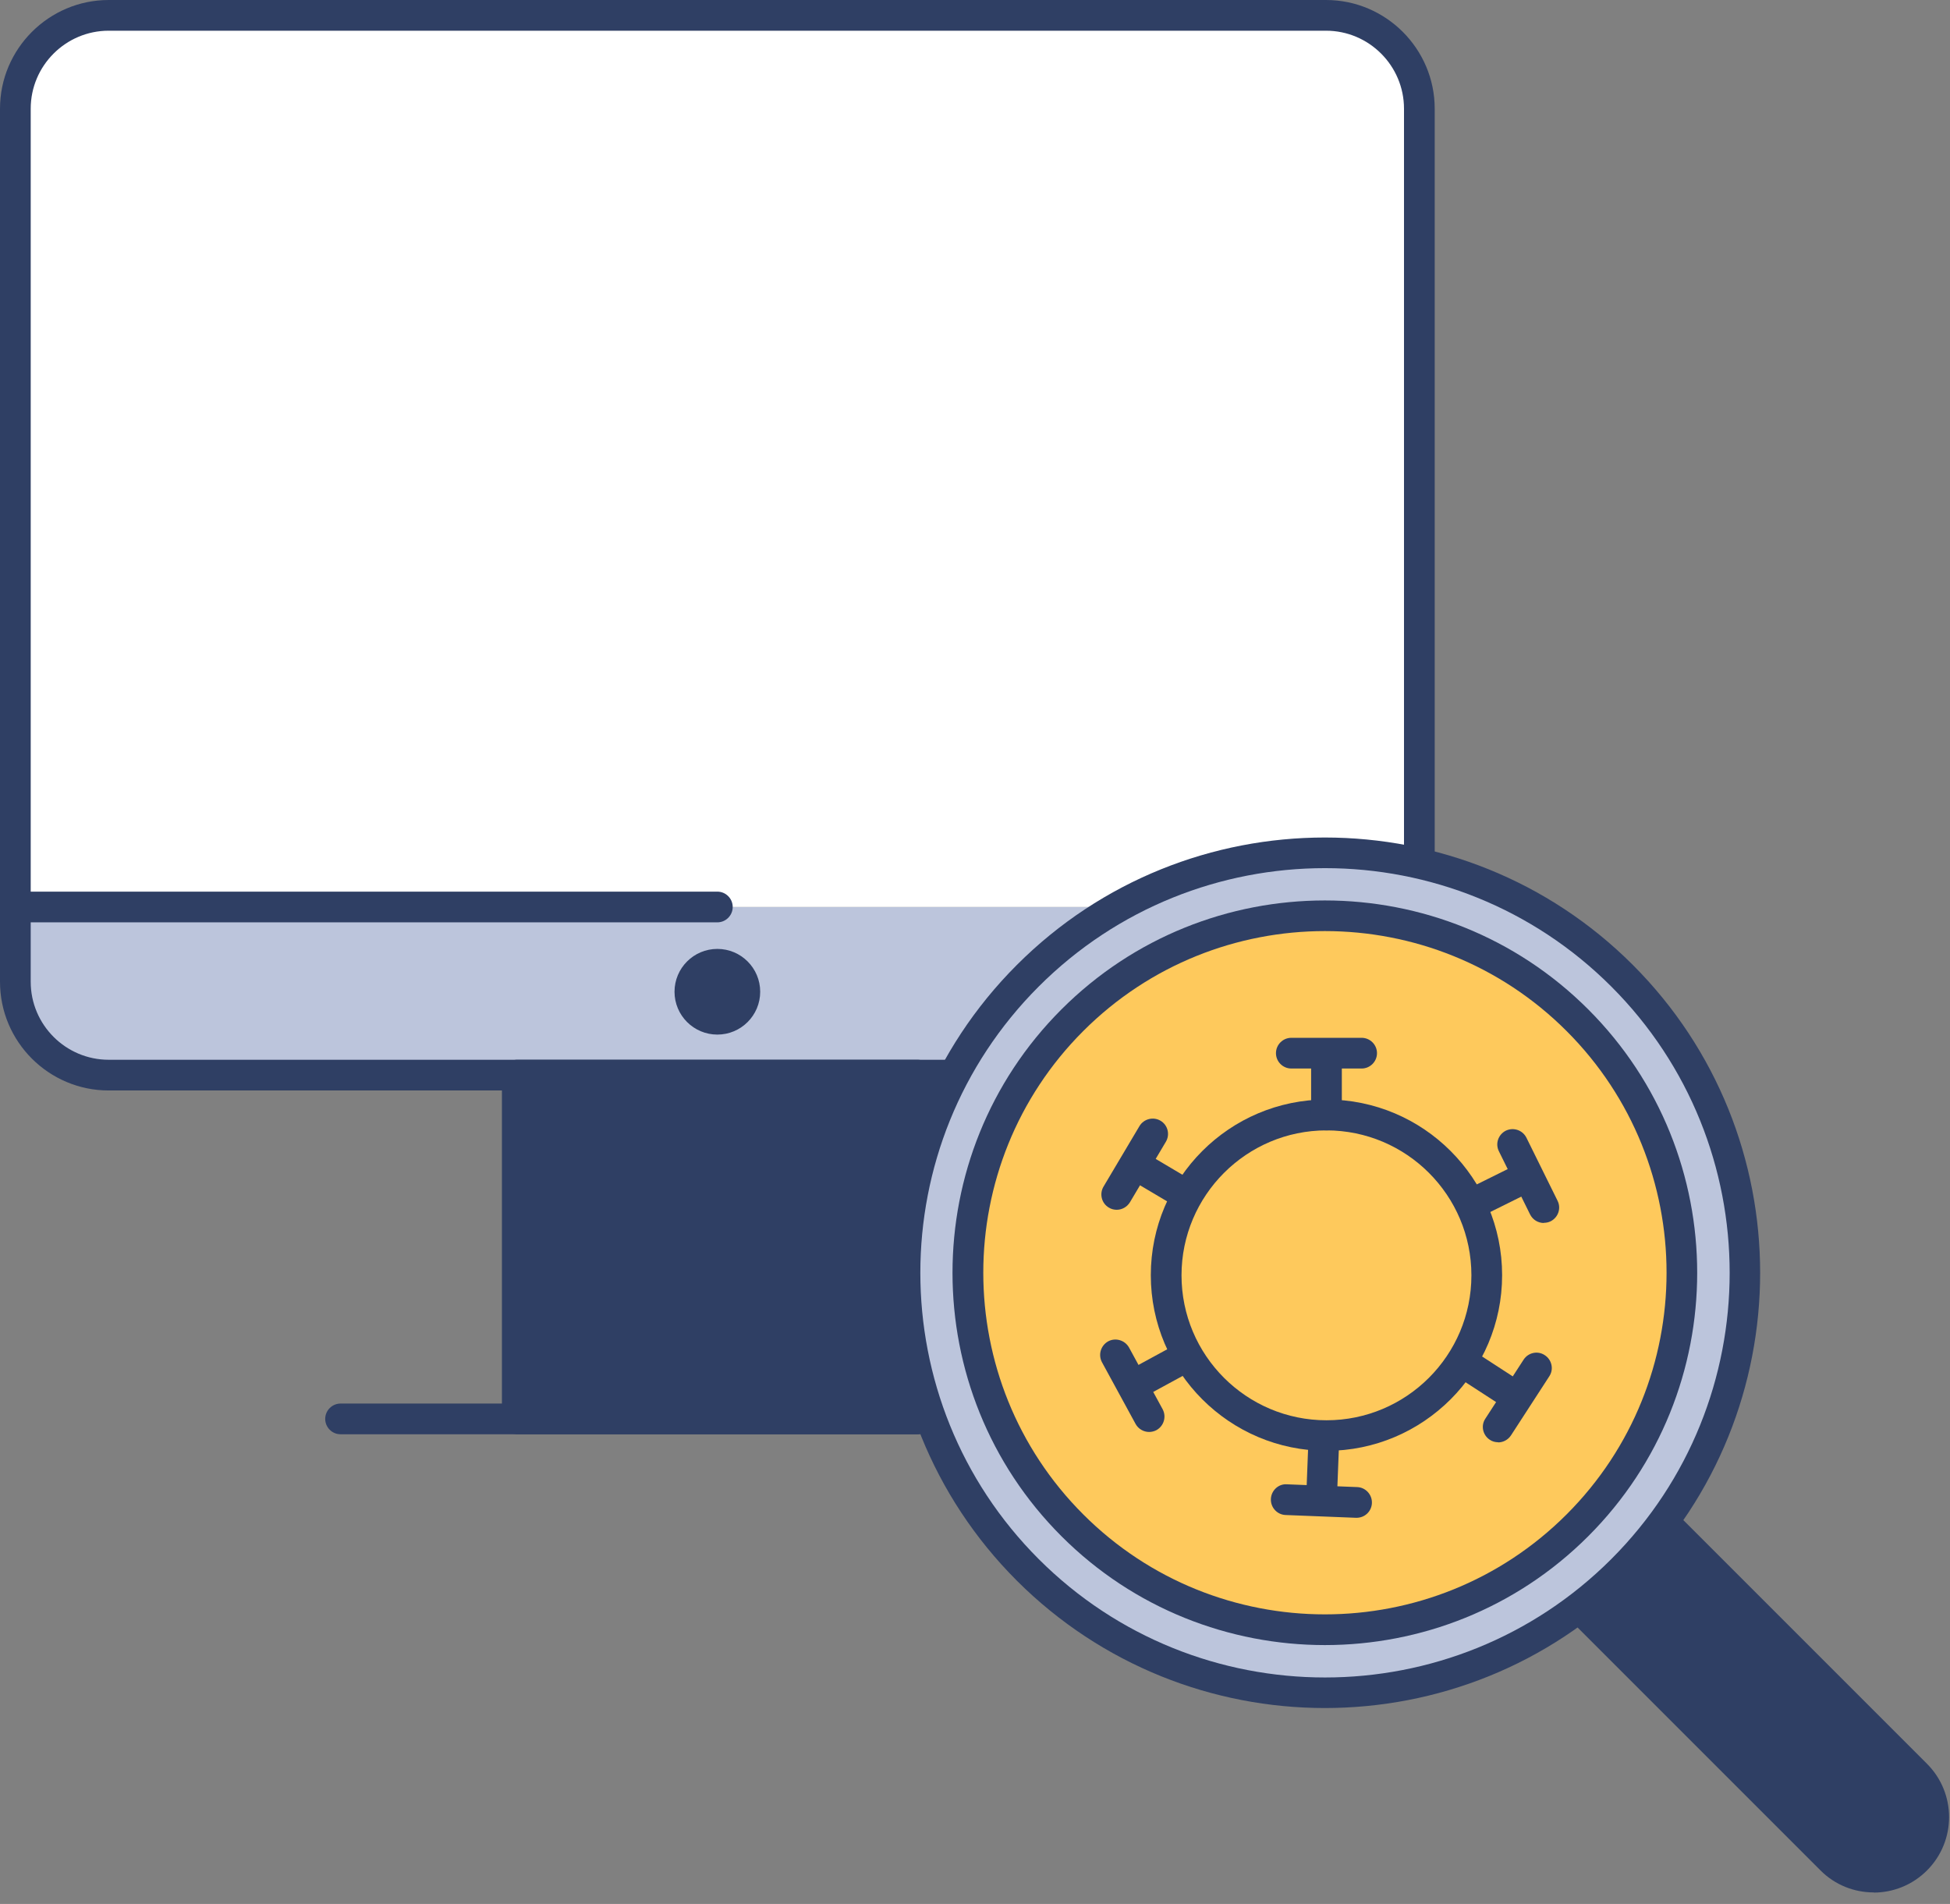 <svg width="127" height="124" viewBox="0 0 127 124" fill="none" xmlns="http://www.w3.org/2000/svg">
<rect x="0" y="0" width="127" height="124" fill="#808080" stroke="none"/>
<g id="antivirus">
<g id="Layer_1" clip-path="url(#clip0_187_1513)">
<g id="Group">
<path id="Vector" fill-rule="evenodd" clip-rule="evenodd" d="M84.74 59.07H1V63.94C1 67.3 3.72 70.02 7.08 70.02H70.01C74.11 65.74 79.24 62.44 84.99 60.53C85.79 60.26 85.59 59.07 84.74 59.07Z" fill="#BCC5DC"/>
<path id="Vector_2" d="M7.08 1H86.36C89.71 1 92.44 3.72 92.44 7.08V59.07H1V7.08C1 3.72 3.72 1 7.08 1Z" fill="white"/>
<path id="Vector_3" d="M59.75 93.41H22.18C21.63 93.41 21.18 92.96 21.18 92.41C21.18 91.86 21.63 91.41 22.18 91.41H59.75C60.3 91.41 60.75 91.86 60.75 92.41C60.75 92.96 60.3 93.41 59.75 93.41Z" fill="#2F3F64"/>
<path id="Vector_4" d="M46.72 60.07H1C0.45 60.07 0 59.62 0 59.07C0 58.52 0.45 58.07 1 58.07H46.72C47.27 58.07 47.72 58.52 47.72 59.07C47.72 59.62 47.27 60.07 46.72 60.07Z" fill="#2F3F64"/>
<path id="Vector_5" d="M46.72 67.38C45.18 67.38 43.93 66.13 43.93 64.59C43.93 63.05 45.18 61.8 46.72 61.8C48.26 61.8 49.51 63.05 49.51 64.59C49.51 66.13 48.26 67.38 46.72 67.38Z" fill="#2F3F64"/>
<g id="Group_2">
<path id="Vector_6" d="M59.75 70.019H33.69V92.409H59.75V70.019Z" fill="#2F3F64"/>
<path id="Vector_7" d="M59.75 93.409H33.69C33.14 93.409 32.69 92.96 32.69 92.409V70.019C32.69 69.469 33.14 69.019 33.69 69.019H59.75C60.3 69.019 60.75 69.469 60.75 70.019V92.409C60.75 92.96 60.3 93.409 59.75 93.409ZM34.69 91.409H58.75V71.019H34.69V91.409Z" fill="#2F3F64"/>
</g>
<path id="Vector_8" d="M70.01 71.02H7.08C3.18 71.02 0 67.85 0 63.94V7.08C0 3.18 3.18 0 7.08 0H86.36C90.26 0 93.44 3.18 93.44 7.08V58.9C93.44 59.45 92.99 59.9 92.44 59.9C91.89 59.9 91.44 59.45 91.44 58.9V7.08C91.44 4.28 89.16 2 86.36 2H7.08C4.28 2 2 4.28 2 7.08V63.94C2 66.74 4.28 69.02 7.08 69.02H70.01C70.56 69.02 71.01 69.47 71.01 70.02C71.01 70.57 70.56 71.02 70.01 71.02Z" fill="#2F3F64"/>
</g>
<g id="Group_3">
<g id="Group_4">
<path id="Vector_9" d="M96.492 98.327L102.029 92.79L124.805 115.566C126.332 117.094 126.332 119.569 124.805 121.096C123.277 122.623 120.803 122.623 119.275 121.096L96.499 98.32L96.492 98.327Z" fill="#2F3F64"/>
<path id="Vector_10" d="M122.03 123.249C120.77 123.249 119.51 122.769 118.56 121.809L95.79 99.039C95.4 98.649 95.4 98.019 95.79 97.629L101.32 92.099C101.71 91.709 102.34 91.709 102.73 92.099L125.5 114.869C127.42 116.789 127.42 119.899 125.5 121.819C124.54 122.779 123.28 123.259 122.03 123.259V123.249ZM97.91 98.329L119.98 120.399C121.12 121.529 122.96 121.529 124.1 120.399C125.24 119.259 125.24 117.419 124.1 116.279L102.03 94.209L97.91 98.329Z" fill="#2F3F64"/>
</g>
<g id="Group_5">
<path id="Vector_11" d="M104.617 103.193C115.834 93.069 116.72 75.768 106.595 64.551C96.47 53.334 79.17 52.448 67.953 62.573C56.736 72.698 55.85 89.998 65.975 101.215C76.099 112.432 93.4 113.318 104.617 103.193Z" fill="#BCC5DC"/>
<path id="Vector_12" d="M86.29 111.24C79.03 111.24 71.76 108.47 66.23 102.95C55.17 91.89 55.17 73.9 66.23 62.84C77.29 51.78 95.28 51.78 106.34 62.84C117.4 73.9 117.4 91.89 106.34 102.95C100.81 108.48 93.55 111.24 86.28 111.24H86.29ZM86.29 56.54C79.54 56.54 72.79 59.11 67.65 64.25C57.37 74.53 57.37 91.26 67.65 101.54C77.93 111.82 94.66 111.82 104.94 101.54C115.22 91.26 115.22 74.53 104.94 64.25C99.8 59.11 93.05 56.54 86.3 56.54H86.29Z" fill="#2F3F64"/>
</g>
<g id="Group_6">
<path id="Vector_13" d="M101.87 100.15C111.406 91.543 112.159 76.835 103.552 67.299C94.944 57.763 80.236 57.01 70.7 65.617C61.164 74.225 60.411 88.933 69.019 98.469C77.626 108.005 92.334 108.758 101.87 100.15Z" fill="#FEC95C"/>
<path id="Vector_14" d="M86.29 107.14C80.08 107.14 73.86 104.78 69.13 100.05C59.67 90.59 59.67 75.2 69.13 65.74C78.59 56.279 93.98 56.279 103.44 65.74C112.9 75.2 112.9 90.59 103.44 100.05C98.71 104.78 92.5 107.14 86.28 107.14H86.29ZM70.55 67.15C61.87 75.829 61.87 89.95 70.55 98.629C79.23 107.31 93.35 107.31 102.03 98.629C110.71 89.95 110.71 75.829 102.03 67.15C93.35 58.469 79.23 58.469 70.55 67.15Z" fill="#2F3F64"/>
</g>
<g id="Group_7">
<path id="Vector_15" d="M86.39 94.489C80.08 94.489 74.95 89.359 74.95 83.049C74.95 76.739 80.08 71.609 86.39 71.609C92.7 71.609 97.83 76.739 97.83 83.049C97.83 89.359 92.7 94.489 86.39 94.489ZM86.39 73.619C81.19 73.619 76.95 77.849 76.95 83.059C76.95 88.269 81.18 92.499 86.39 92.499C91.6 92.499 95.83 88.269 95.83 83.059C95.83 77.849 91.6 73.619 86.39 73.619Z" fill="#2F3F64"/>
<path id="Vector_16" d="M86.391 73.62C85.841 73.62 85.391 73.17 85.391 72.62V68.75C85.391 68.2 85.841 67.75 86.391 67.75C86.941 67.75 87.391 68.2 87.391 68.75V72.62C87.391 73.17 86.941 73.62 86.391 73.62Z" fill="#2F3F64"/>
<path id="Vector_17" d="M88.681 69.59H84.101C83.551 69.59 83.101 69.14 83.101 68.59C83.101 68.04 83.551 67.59 84.101 67.59H88.681C89.231 67.59 89.681 68.04 89.681 68.59C89.681 69.14 89.231 69.59 88.681 69.59Z" fill="#2F3F64"/>
<g id="Group_8">
<path id="Vector_18" d="M77.16 78.76C76.99 78.76 76.81 78.72 76.65 78.62L73.53 76.77C73.06 76.49 72.9 75.87 73.18 75.4C73.46 74.92 74.08 74.77 74.55 75.05L77.67 76.9C78.14 77.18 78.3 77.8 78.02 78.27C77.83 78.58 77.5 78.76 77.16 78.76Z" fill="#2F3F64"/>
</g>
<g id="Group_9">
<path id="Vector_19" d="M72.731 78.79C72.561 78.79 72.381 78.75 72.221 78.65C71.741 78.37 71.591 77.75 71.871 77.28L74.211 73.34C74.491 72.87 75.111 72.71 75.581 72.99C76.061 73.27 76.211 73.89 75.931 74.36L73.591 78.3C73.401 78.61 73.071 78.79 72.731 78.79Z" fill="#2F3F64"/>
</g>
<g id="Group_10">
<path id="Vector_20" d="M73.881 91.18C73.531 91.18 73.181 90.99 73.001 90.66C72.741 90.17 72.921 89.57 73.401 89.3L76.801 87.45C77.281 87.19 77.891 87.37 78.161 87.85C78.431 88.33 78.241 88.94 77.761 89.21L74.361 91.06C74.211 91.14 74.041 91.18 73.881 91.18Z" fill="#2F3F64"/>
</g>
<g id="Group_11">
<path id="Vector_21" d="M74.841 93.26C74.49 93.26 74.141 93.07 73.96 92.74L71.77 88.72C71.51 88.23 71.691 87.63 72.171 87.36C72.65 87.1 73.26 87.28 73.531 87.76L75.721 91.78C75.981 92.27 75.8 92.87 75.32 93.14C75.171 93.22 75.001 93.26 74.841 93.26Z" fill="#2F3F64"/>
</g>
<g id="Group_12">
<path id="Vector_22" d="M86.07 98.6C86.07 98.6 86.04 98.6 86.03 98.6C85.48 98.579 85.05 98.109 85.07 97.559L85.22 93.689C85.24 93.15 85.68 92.73 86.22 92.73C86.23 92.73 86.25 92.73 86.26 92.73C86.81 92.749 87.24 93.219 87.22 93.769L87.07 97.639C87.05 98.18 86.61 98.6 86.07 98.6Z" fill="#2F3F64"/>
</g>
<g id="Group_13">
<path id="Vector_23" d="M88.35 98.85C88.35 98.85 88.32 98.85 88.31 98.85L83.73 98.669C83.18 98.65 82.75 98.18 82.77 97.629C82.79 97.079 83.26 96.629 83.81 96.669L88.39 96.85C88.94 96.87 89.37 97.34 89.35 97.889C89.33 98.43 88.89 98.85 88.35 98.85Z" fill="#2F3F64"/>
</g>
<g id="Group_14">
<path id="Vector_24" d="M98.68 91.93C98.49 91.93 98.3 91.88 98.141 91.77L94.891 89.66C94.43 89.36 94.29 88.74 94.6 88.28C94.9 87.82 95.52 87.68 95.981 87.99L99.231 90.1C99.691 90.4 99.831 91.02 99.52 91.48C99.331 91.77 99.01 91.94 98.68 91.94V91.93Z" fill="#2F3F64"/>
</g>
<g id="Group_15">
<path id="Vector_25" d="M97.57 93.93C97.38 93.93 97.19 93.88 97.03 93.77C96.57 93.47 96.43 92.85 96.74 92.39L99.23 88.55C99.53 88.09 100.15 87.95 100.61 88.26C101.07 88.56 101.21 89.18 100.9 89.64L98.41 93.48C98.22 93.77 97.9 93.94 97.57 93.94V93.93Z" fill="#2F3F64"/>
</g>
<g id="Group_16">
<path id="Vector_26" d="M95.921 79.39C95.551 79.39 95.201 79.19 95.021 78.83C94.771 78.33 94.981 77.74 95.471 77.49L98.941 75.77C99.431 75.52 100.031 75.73 100.281 76.22C100.531 76.72 100.321 77.31 99.831 77.56L96.361 79.28C96.221 79.35 96.071 79.38 95.921 79.38V79.39Z" fill="#2F3F64"/>
</g>
<g id="Group_17">
<path id="Vector_27" d="M100.55 79.65C100.18 79.65 99.831 79.45 99.65 79.09L97.621 74.98C97.371 74.48 97.581 73.889 98.07 73.639C98.57 73.4 99.16 73.6 99.41 74.09L101.44 78.2C101.69 78.7 101.48 79.29 100.99 79.54C100.85 79.609 100.7 79.639 100.55 79.639V79.65Z" fill="#2F3F64"/>
</g>
</g>
</g>
</g>
</g>
<defs>
<clipPath id="clip0_187_1513">
<rect width="126.94" height="123.25" fill="white"/>
</clipPath>
</defs>
</svg>
